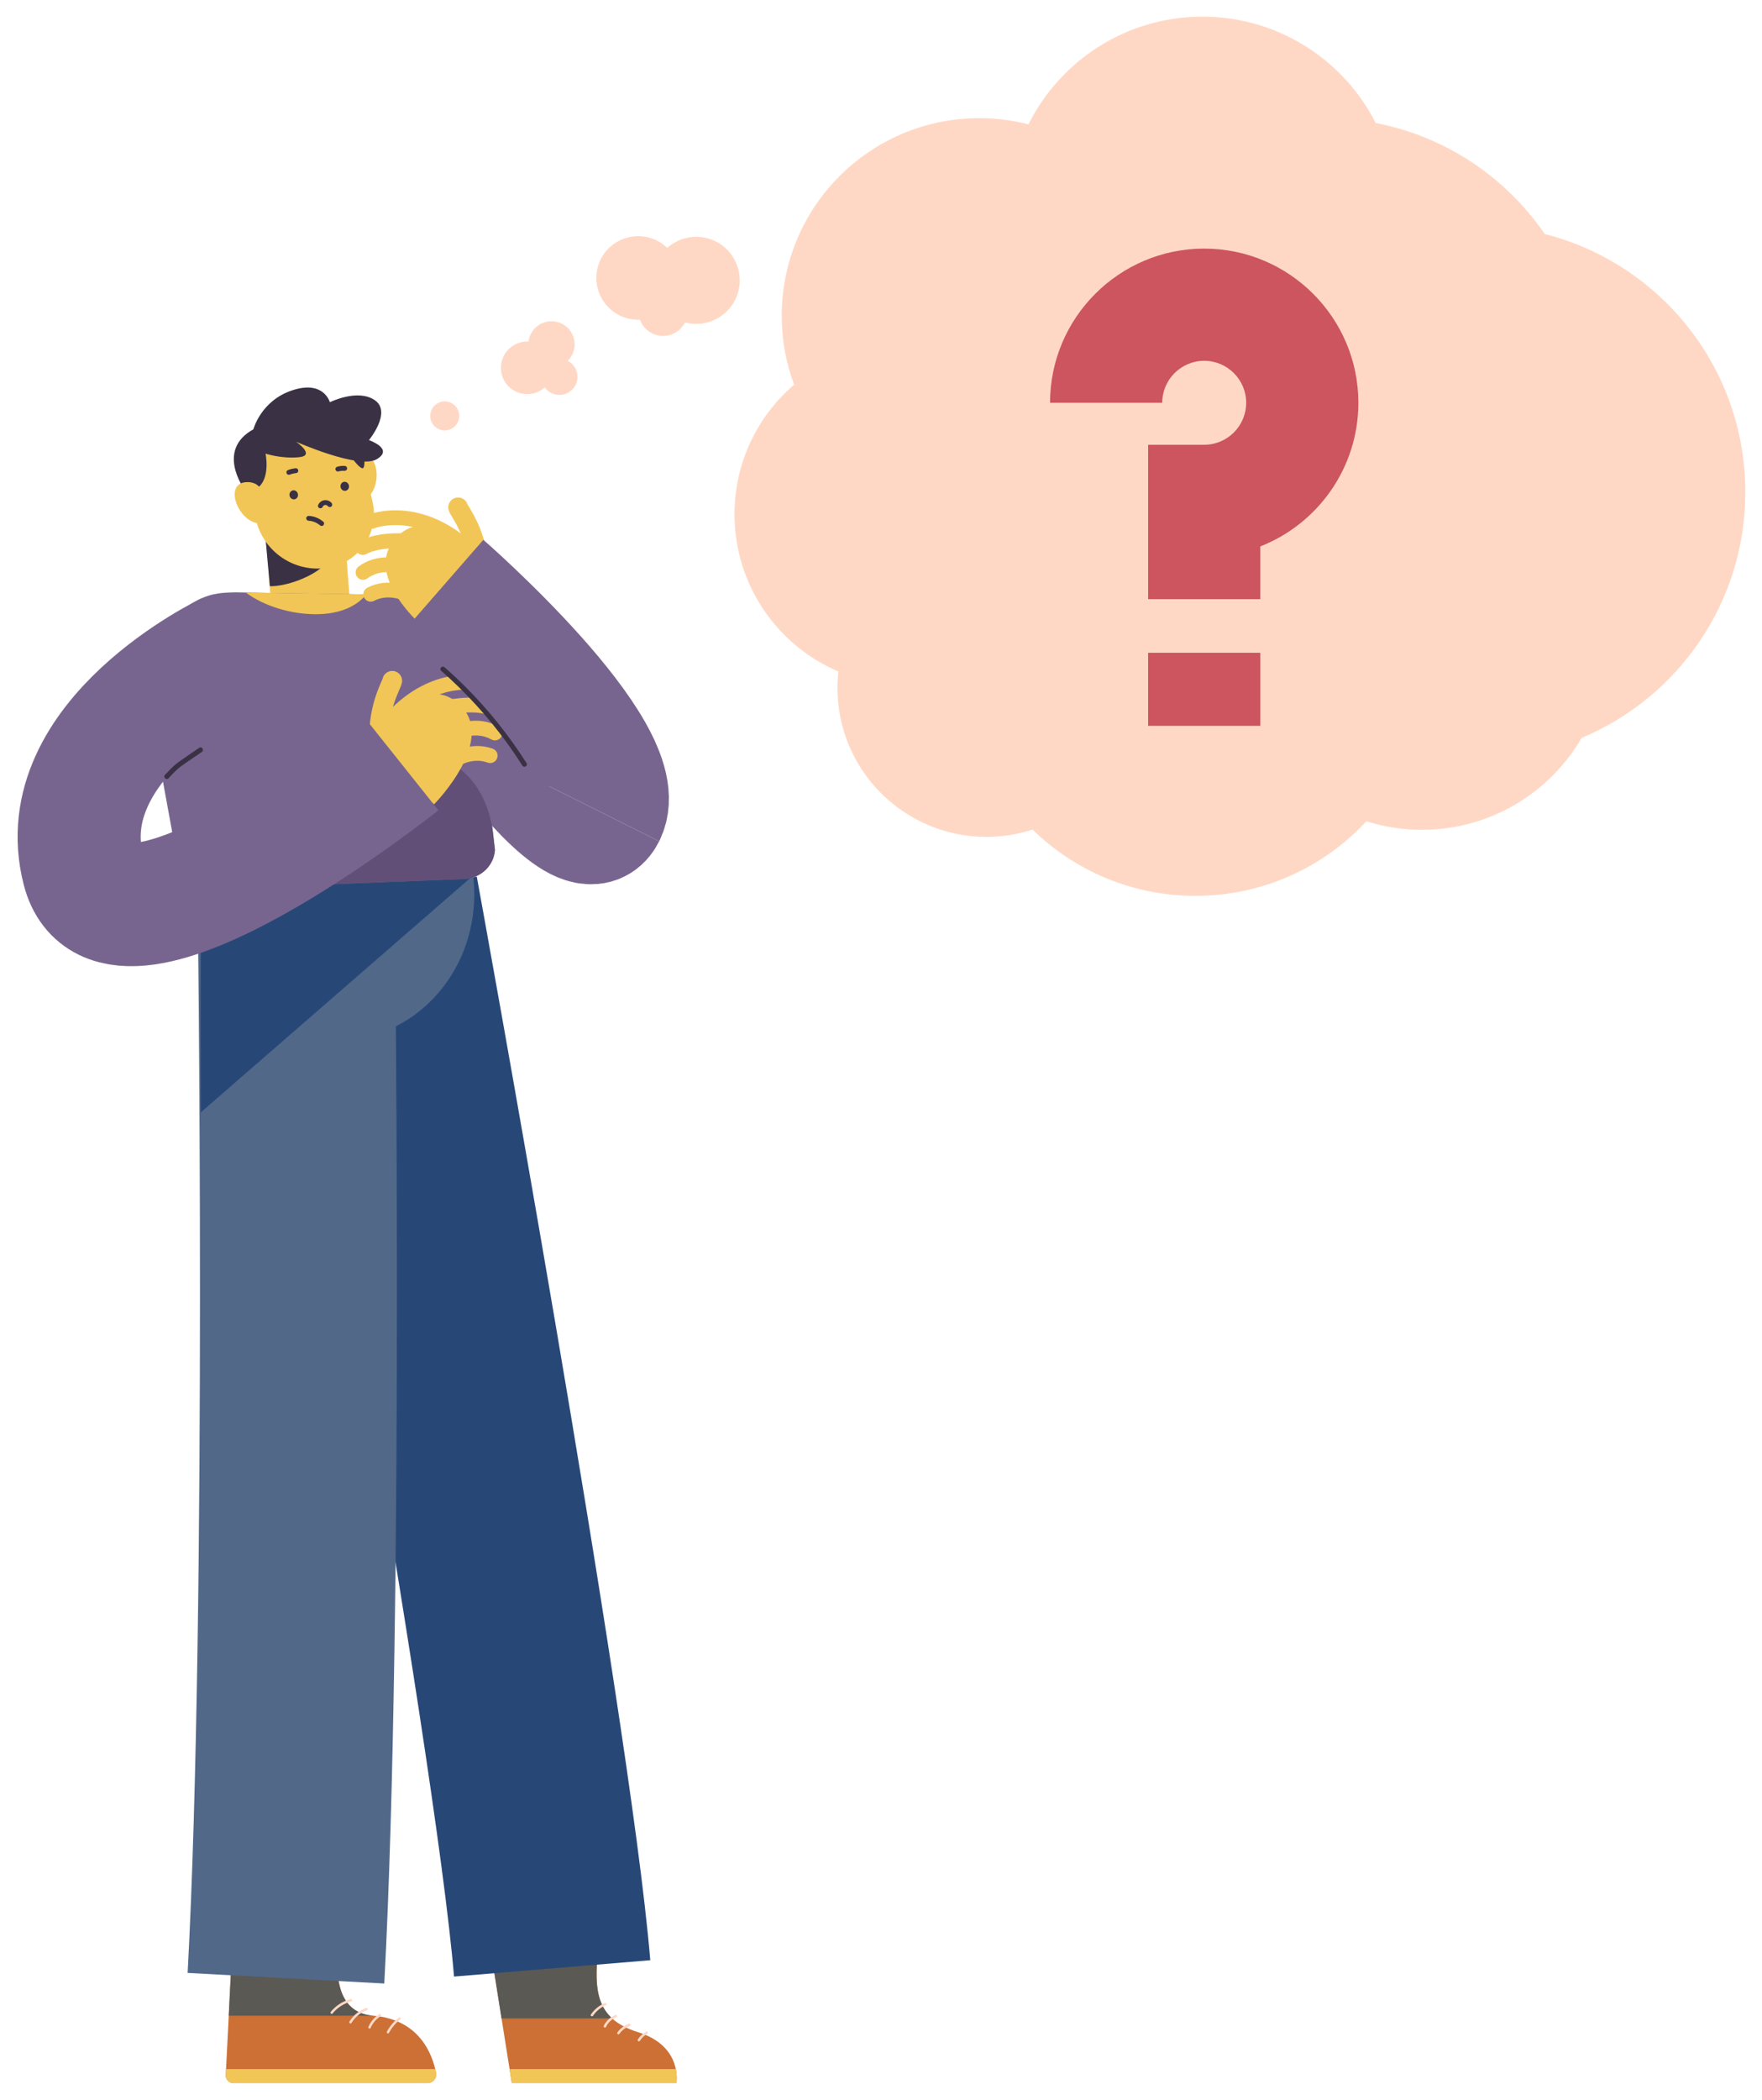 <svg width="423" height="504" viewBox="0 0 423 504" fill="none" xmlns="http://www.w3.org/2000/svg">
<g filter="url(#filter0_d_2631_4380)">
<path d="M153.218 485.781C142.508 482.44 142.508 475.307 143.782 463.833L118.023 467.433L122.867 497.994H162.401C162.401 497.994 163.933 489.122 153.218 485.781Z" fill="#CC7035"/>
<path d="M143.782 463.833L118.023 467.433L120.407 482.476H146.964C142.59 478.518 142.831 472.382 143.782 463.833Z" fill="#5B5953"/>
<path d="M91.207 212.654C91.207 212.654 127.734 412.598 132.555 470.457" stroke="#274877" stroke-width="47.276" stroke-miterlimit="10"/>
<path d="M98.583 144.121C98.583 144.121 137.764 207.857 145.033 193.319" stroke="#78658F" stroke-width="29.547" stroke-miterlimit="10"/>
<path d="M56.008 459.177C56.008 460.498 54.587 488.394 54.194 496.057C54.141 497.113 54.981 497.994 56.037 497.994H102.64C103.944 497.994 104.918 496.808 104.677 495.522C103.85 491.213 100.796 482.699 89.529 481.806C74.374 480.603 83.939 453.059 83.939 453.059" fill="#CC7035"/>
<path d="M89.522 481.807H54.915C55.432 471.532 56.007 460.017 56.007 459.178L83.938 453.054C83.932 453.06 74.368 480.603 89.522 481.807Z" fill="#5B5953"/>
<path d="M84.39 483.533C85.236 482.141 86.551 481.055 88.089 480.515C88.442 480.391 88.289 479.822 87.931 479.951C86.246 480.55 84.807 481.713 83.879 483.239C83.686 483.556 84.191 483.856 84.39 483.533Z" fill="#FFD8C5"/>
<path d="M88.954 484.765C89.465 483.608 90.293 482.616 91.355 481.929C91.672 481.724 91.379 481.219 91.062 481.424C89.923 482.164 89.001 483.227 88.449 484.472C88.384 484.618 88.408 484.789 88.555 484.871C88.678 484.941 88.889 484.912 88.954 484.765Z" fill="#FFD8C5"/>
<path d="M93.386 485.928C94.05 484.683 94.972 483.579 96.093 482.728C96.216 482.634 96.287 482.476 96.199 482.329C96.128 482.205 95.923 482.129 95.8 482.223C94.596 483.139 93.592 484.296 92.882 485.634C92.705 485.969 93.21 486.263 93.386 485.928Z" fill="#FFD8C5"/>
<path d="M79.828 481.289C80.985 479.88 82.552 478.865 84.314 478.395C84.678 478.295 84.525 477.731 84.156 477.831C82.306 478.324 80.627 479.399 79.411 480.878C79.171 481.16 79.587 481.577 79.828 481.289Z" fill="#FFD8C5"/>
<path d="M71.057 211.408C71.057 211.408 73.435 383.891 68.649 472.816" stroke="#516889" stroke-width="47.276" stroke-miterlimit="10"/>
<path d="M81.11 247.649C99.195 247.649 113.856 231.981 113.856 212.654C113.856 193.327 99.195 177.66 81.11 177.66C63.025 177.66 48.364 193.327 48.364 212.654C48.364 231.981 63.025 247.649 81.11 247.649Z" fill="#516889"/>
<path d="M112.845 208.796L48.228 264.981C48.228 264.981 47.976 228.366 48.363 212.654C48.651 200.84 53.836 200.171 53.836 200.171" fill="#274877"/>
<path d="M73.481 126.993C73.787 133.37 74.257 139.734 74.873 146.07" stroke="#F2C656" stroke-width="18.91" stroke-miterlimit="10"/>
<path d="M78.291 133.224C75.167 136.535 68.603 138.778 64.786 138.708L63.735 127.152C63.741 127.146 79.618 131.814 78.291 133.224Z" fill="#3A3144"/>
<path d="M79.629 134.086C71.456 135.959 63.307 130.857 61.434 122.684L59.22 113.037C57.476 105.433 62.226 97.859 69.824 96.115C77.428 94.371 85.002 99.121 86.746 106.719L89.435 118.439C91.05 125.467 86.658 132.472 79.629 134.086Z" fill="#F2C656"/>
<path d="M89.923 109.279C91.162 112.186 90.123 117.417 86.641 118.216C86.641 118.216 83.758 109.96 83.752 109.954C83.558 109.397 85.819 107.706 86.242 107.559C88.05 106.913 89.283 107.794 89.923 109.279Z" fill="#F2C656"/>
<path d="M84.543 107.012C83.228 106.706 86.628 110.981 87.209 110.335C87.79 109.689 87.338 106.078 87.338 106.078" fill="#3A3144"/>
<path d="M58.532 115.215C58.532 115.215 51.833 105.991 60.828 101.047C60.828 101.047 62.613 94.159 70.187 91.676C77.761 89.186 79.188 94.547 79.188 94.547C79.188 94.547 85.888 91.2 90.004 94.071C94.114 96.942 88.571 103.636 88.571 103.636C88.571 103.636 94.683 105.738 90.432 108.228C86.181 110.717 71.068 104.018 71.068 104.018C71.068 104.018 75.93 107.353 71.743 107.746C67.492 108.145 63.752 106.883 63.752 106.883C63.752 106.883 64.897 112.32 62.196 114.815" fill="#3A3144"/>
<path d="M77.433 119.713C77.456 119.666 77.48 119.619 77.503 119.578C77.515 119.555 77.533 119.531 77.55 119.508C77.591 119.443 77.533 119.531 77.521 119.543C77.562 119.502 77.591 119.461 77.632 119.42C77.65 119.402 77.662 119.39 77.679 119.373C77.697 119.355 77.773 119.296 77.697 119.355C77.615 119.42 77.703 119.349 77.721 119.343C77.738 119.332 77.756 119.32 77.773 119.308C77.814 119.285 77.861 119.261 77.903 119.238C77.967 119.202 77.773 119.285 77.867 119.255C77.891 119.249 77.908 119.243 77.932 119.238C77.955 119.232 78.067 119.185 78.09 119.202C78.085 119.202 77.944 119.214 78.032 119.214C78.061 119.214 78.085 119.208 78.114 119.208C78.161 119.208 78.22 119.226 78.267 119.214C78.249 119.22 78.132 119.191 78.208 119.208C78.237 119.214 78.261 119.22 78.29 119.226C78.337 119.238 78.39 119.255 78.437 119.273C78.548 119.308 78.349 119.226 78.407 119.261C78.431 119.273 78.46 119.285 78.484 119.302C78.531 119.326 78.572 119.355 78.613 119.384C78.631 119.396 78.695 119.443 78.625 119.39C78.548 119.332 78.631 119.396 78.642 119.414C78.683 119.455 78.725 119.496 78.766 119.537C78.971 119.766 79.394 119.76 79.594 119.537C79.823 119.29 79.811 118.956 79.594 118.709C79.147 118.198 78.466 117.969 77.803 118.075C77.21 118.169 76.664 118.598 76.411 119.132C76.341 119.279 76.305 119.426 76.352 119.584C76.388 119.719 76.493 119.866 76.623 119.936C76.887 120.06 77.292 120.013 77.433 119.713Z" fill="#3A3144"/>
<path d="M77.643 123.252C76.644 122.395 75.417 121.884 74.102 121.826C73.797 121.814 73.503 122.107 73.515 122.413C73.533 122.742 73.773 122.982 74.102 123C74.237 123.006 74.378 123.017 74.513 123.035C74.372 123.017 74.59 123.047 74.613 123.053C74.683 123.064 74.748 123.076 74.813 123.094C75.071 123.153 75.329 123.229 75.576 123.329C75.599 123.34 75.623 123.346 75.646 123.358C75.588 123.335 75.588 123.335 75.646 123.358C75.711 123.387 75.77 123.417 75.834 123.446C75.958 123.511 76.081 123.575 76.198 123.646C76.316 123.716 76.433 123.793 76.551 123.875C76.58 123.892 76.609 123.916 76.633 123.939C76.586 123.898 76.586 123.904 76.639 123.945C76.692 123.992 76.75 124.033 76.803 124.08C77.038 124.28 77.408 124.327 77.631 124.08C77.842 123.863 77.889 123.464 77.643 123.252Z" fill="#3A3144"/>
<path d="M70.724 117.847C71.278 117.739 71.634 117.172 71.519 116.58C71.404 115.988 70.861 115.595 70.308 115.703C69.754 115.811 69.398 116.378 69.513 116.97C69.628 117.562 70.17 117.955 70.724 117.847Z" fill="#3A3144"/>
<path d="M82.97 115.802C83.524 115.694 83.88 115.127 83.765 114.535C83.65 113.943 83.108 113.55 82.554 113.658C82 113.766 81.644 114.333 81.759 114.925C81.874 115.517 82.416 115.91 82.97 115.802Z" fill="#3A3144"/>
<path d="M69.503 111.933C69.961 111.757 70.436 111.634 70.929 111.569C70.877 111.575 70.824 111.581 70.771 111.593C70.853 111.581 70.935 111.575 71.017 111.563C71.176 111.546 71.317 111.51 71.434 111.393C71.534 111.293 71.611 111.123 71.605 110.976C71.599 110.823 71.546 110.665 71.434 110.559C71.329 110.459 71.17 110.371 71.017 110.389C70.389 110.448 69.779 110.577 69.186 110.806C69.039 110.865 68.915 110.935 68.833 111.076C68.757 111.199 68.728 111.387 68.775 111.528C68.822 111.669 68.91 111.81 69.045 111.88C69.186 111.945 69.356 111.992 69.503 111.933Z" fill="#3A3144"/>
<path d="M81.26 111.152C81.484 111.094 81.707 111.047 81.936 111.011C81.883 111.017 81.83 111.023 81.777 111.035C82.1 110.994 82.423 110.982 82.752 111C83.057 111.017 83.351 110.718 83.339 110.412C83.321 110.078 83.081 109.843 82.752 109.825C82.147 109.79 81.531 109.86 80.949 110.025C80.656 110.107 80.444 110.448 80.538 110.747C80.638 111.047 80.943 111.24 81.26 111.152Z" fill="#3A3144"/>
<path d="M56.342 116.894C56.495 120.047 59.713 124.304 63.189 123.505C63.189 123.505 62.954 115.702 62.184 114.815C61.104 113.571 59.343 113.694 58.902 113.741C56.994 113.946 56.266 115.273 56.342 116.894Z" fill="#F2C656"/>
<path d="M56.454 140.169L102.957 140.915C108.024 140.973 112.258 144.796 112.833 149.828L118.816 202.008C118.558 205.819 115.358 208.825 111.395 208.978L50.688 211.391C46.731 211.55 43.279 208.813 42.685 205.044L33.784 156.486C44.541 139.623 51.839 140.357 56.454 140.169Z" fill="#78658F"/>
<path d="M118.822 202.015L118.376 198.14C118.088 195.621 117.507 193.143 116.526 190.806C114.395 185.727 110.502 181.042 103.486 179.192C85.119 174.348 50.694 211.398 50.694 211.398L111.4 208.984C115.364 208.832 118.564 205.826 118.822 202.015Z" fill="#614F77"/>
<path d="M109.974 119.777C110.326 120.875 114.049 125.238 114.912 133.341" stroke="#F2C656" stroke-width="4.728" stroke-miterlimit="10" stroke-linecap="round"/>
<path d="M103.832 150.468L120.078 134.609C120.078 134.609 103.949 117.382 95.071 127.082C86.194 136.782 103.832 150.468 103.832 150.468Z" fill="#F2C656"/>
<path d="M89.329 123.118C89.329 123.118 99.37 119.102 110.825 128.432" stroke="#F2C656" stroke-width="3.546" stroke-miterlimit="10" stroke-linecap="round"/>
<path d="M98.582 127.933C98.453 127.862 91.448 127.14 87.08 129.418" stroke="#F2C656" stroke-width="3.546" stroke-miterlimit="10" stroke-linecap="round"/>
<path d="M96.046 133.957C95.905 133.91 91.12 132.442 87.144 135.396" stroke="#F2C656" stroke-width="3.546" stroke-miterlimit="10" stroke-linecap="round"/>
<path d="M97.912 140.692C97.783 140.622 93.362 138.361 88.993 140.639" stroke="#F2C656" stroke-width="3.546" stroke-miterlimit="10" stroke-linecap="round"/>
<path d="M94.166 161.4C93.96 162.534 90.837 167.342 91.025 175.492" stroke="#F2C656" stroke-width="4.728" stroke-miterlimit="10" stroke-linecap="round"/>
<path d="M104.225 191.035L86.059 177.407C86.059 177.407 99.822 158.236 109.88 166.709C119.938 175.181 104.225 191.035 104.225 191.035Z" fill="#F2C656"/>
<path d="M115.063 162.035C115.063 162.035 104.588 159.352 94.436 170.085" stroke="#F2C656" stroke-width="3.546" stroke-miterlimit="10" stroke-linecap="round"/>
<path d="M106.515 168.006C106.632 167.918 113.484 166.298 118.111 167.995" stroke="#F2C656" stroke-width="3.546" stroke-miterlimit="10" stroke-linecap="round"/>
<path d="M109.809 173.655C109.938 173.59 114.494 171.512 118.821 173.931" stroke="#F2C656" stroke-width="3.546" stroke-miterlimit="10" stroke-linecap="round"/>
<path d="M108.835 180.577C108.952 180.489 113.045 177.677 117.672 179.374" stroke="#F2C656" stroke-width="3.546" stroke-miterlimit="10" stroke-linecap="round"/>
<path d="M58.99 140.21C63.335 143.457 69.8 145.424 75.771 145.424C81.455 145.424 85.489 143.639 87.955 140.674L58.99 140.21Z" fill="#F2C656"/>
<path d="M145.033 193.318C152.302 178.78 106.327 138.701 106.327 138.701" stroke="#78658F" stroke-width="29.547" stroke-miterlimit="10"/>
<path d="M54.828 154.907C54.828 154.907 11.906 175.375 20.021 206.741C27.478 235.564 96.046 180.93 96.046 180.93" stroke="#78658F" stroke-width="29.547" stroke-miterlimit="10"/>
<path d="M54.194 496.063C54.141 497.119 54.981 498 56.037 498H102.64C103.944 498 104.918 496.814 104.677 495.528C104.625 495.246 104.56 494.947 104.484 494.63H54.264C54.241 495.158 54.217 495.646 54.194 496.063Z" fill="#F2C656"/>
<path d="M40.442 184.81C41.17 184.053 41.874 183.266 42.661 182.573C42.814 182.438 42.972 182.309 43.131 182.18C43.172 182.15 43.213 182.115 43.248 182.086C43.313 182.033 43.184 182.133 43.307 182.039C43.407 181.962 43.501 181.892 43.6 181.821C44.147 181.422 44.704 181.041 45.262 180.659C46.319 179.937 47.382 179.214 48.444 178.492C49.067 178.07 48.48 177.048 47.852 177.476C46.284 178.545 44.699 179.584 43.16 180.694C42.414 181.234 41.71 181.816 41.064 182.467C40.571 182.966 40.095 183.471 39.608 183.976C39.085 184.522 39.913 185.356 40.442 184.81Z" fill="#3A3144"/>
<path d="M105.899 158.987C111.776 164.142 117.09 169.949 121.681 176.285C122.973 178.07 124.212 179.896 125.392 181.763C125.797 182.397 126.813 181.81 126.408 181.17C122.181 174.5 117.207 168.294 111.612 162.721C110.032 161.148 108.406 159.627 106.732 158.159C106.163 157.66 105.329 158.488 105.899 158.987Z" fill="#3A3144"/>
<path d="M122.867 497.994H162.401C162.401 497.994 162.647 496.562 162.248 494.624H122.333L122.867 497.994Z" fill="#F2C656"/>
<path d="M142.367 481.83C143.107 480.726 144.176 479.84 145.403 479.329C145.55 479.27 145.655 479.135 145.608 478.965C145.573 478.83 145.397 478.7 145.244 478.759C143.864 479.335 142.69 480.292 141.856 481.531C141.651 481.848 142.162 482.141 142.367 481.83Z" fill="#FFD8C5"/>
<path d="M145.46 484.524C145.965 483.485 146.846 482.634 147.927 482.193C148.073 482.135 148.179 482 148.132 481.829C148.091 481.688 147.921 481.565 147.768 481.624C146.553 482.117 145.531 483.039 144.95 484.225C144.879 484.366 144.909 484.542 145.055 484.624C145.19 484.706 145.396 484.665 145.46 484.524Z" fill="#FFD8C5"/>
<path d="M148.719 486.146C149.312 485.307 150.175 484.655 151.144 484.314C151.291 484.261 151.391 484.115 151.349 483.95C151.308 483.804 151.138 483.692 150.985 483.745C149.864 484.144 148.901 484.878 148.208 485.847C148.114 485.976 148.185 486.176 148.314 486.246C148.467 486.34 148.625 486.275 148.719 486.146Z" fill="#FFD8C5"/>
<path d="M153.617 487.836C154.064 487.144 154.68 486.562 155.414 486.151C155.555 486.075 155.596 485.887 155.52 485.752C155.438 485.611 155.256 485.57 155.12 485.646C154.31 486.104 153.617 486.762 153.112 487.543C153.03 487.672 153.083 487.872 153.218 487.942C153.359 488.018 153.523 487.977 153.617 487.836Z" fill="#FFD8C5"/>
<path d="M419.001 116.126C419.001 86.269 398.527 61.191 370.854 54.175C361.524 40.57 347.068 30.759 330.276 27.524C322.56 12.375 306.831 2 288.67 2C270.38 2 254.562 12.522 246.905 27.841C243.136 26.878 239.178 26.361 235.109 26.361C208.91 26.361 187.667 47.599 187.667 73.803C187.667 79.616 188.718 85.188 190.632 90.332C181.878 97.853 176.329 108.998 176.329 121.439C176.329 138.385 186.604 152.923 201.26 159.176C201.119 160.468 201.043 161.771 201.043 163.098C201.043 182.856 217.06 198.874 236.818 198.874C240.681 198.874 244.398 198.251 247.886 197.118C257.979 206.965 271.771 213.03 286.985 213.03C303.196 213.03 317.793 206.143 328.021 195.133C332.231 196.46 336.711 197.177 341.361 197.177C357.737 197.177 372.028 188.299 379.72 175.105C402.795 165.464 419.001 142.689 419.001 116.126Z" fill="#FFD8C5"/>
<path d="M164.269 75.698C165.892 72.886 164.929 69.292 162.118 67.669C159.307 66.046 155.712 67.009 154.089 69.82C152.466 72.631 153.429 76.226 156.24 77.849C159.052 79.472 162.646 78.509 164.269 75.698Z" fill="#FFD8C5"/>
<path d="M161.894 69.736C164.667 64.933 163.021 58.793 158.219 56.02C153.417 53.248 147.276 54.893 144.504 59.695C141.731 64.498 143.376 70.638 148.179 73.411C152.981 76.183 159.121 74.538 161.894 69.736Z" fill="#FFD8C5"/>
<path d="M176.191 70.513C179.077 65.515 177.365 59.123 172.366 56.237C167.367 53.351 160.975 55.063 158.089 60.062C155.203 65.061 156.916 71.453 161.914 74.339C166.913 77.225 173.305 75.512 176.191 70.513Z" fill="#FFD8C5"/>
<path d="M138.056 90.626C139.252 88.554 138.542 85.904 136.47 84.707C134.397 83.511 131.747 84.221 130.55 86.293C129.354 88.366 130.064 91.016 132.136 92.213C134.209 93.409 136.859 92.699 138.056 90.626Z" fill="#FFD8C5"/>
<path d="M132.034 89.443C133.779 86.421 132.744 82.557 129.722 80.812C126.7 79.068 122.836 80.103 121.092 83.125C119.347 86.147 120.382 90.01 123.404 91.755C126.426 93.5 130.29 92.464 132.034 89.443Z" fill="#FFD8C5"/>
<path d="M137.205 83.436C138.738 80.779 137.828 77.382 135.171 75.849C132.515 74.315 129.118 75.225 127.584 77.882C126.05 80.538 126.96 83.935 129.617 85.469C132.274 87.003 135.671 86.093 137.205 83.436Z" fill="#FFD8C5"/>
<path d="M109.785 99.572C110.748 97.904 110.176 95.771 108.508 94.808C106.84 93.845 104.707 94.416 103.744 96.085C102.781 97.753 103.352 99.886 105.02 100.849C106.689 101.812 108.822 101.24 109.785 99.572Z" fill="#FFD8C5"/>
<path d="M302.562 141.814H275.629V104.753H289.092C294.647 104.753 299.168 100.231 299.168 94.677C299.168 89.122 294.647 84.601 289.092 84.601C283.538 84.601 279.017 89.122 279.017 94.677H252.084C252.084 74.267 268.689 57.669 289.092 57.669C309.496 57.669 326.101 74.273 326.101 94.677C326.101 110.336 316.325 123.753 302.556 129.155V141.814H302.562Z" fill="#CC555F"/>
<path d="M302.561 154.684H275.628V172.222H302.561V154.684Z" fill="#CC555F"/>
</g>
<defs>
<filter id="filter0_d_2631_4380" x="0.2" y="0" width="422.801" height="504" filterUnits="userSpaceOnUse" color-interpolation-filters="sRGB">
<feFlood flood-opacity="0" result="BackgroundImageFix"/>
<feColorMatrix in="SourceAlpha" type="matrix" values="0 0 0 0 0 0 0 0 0 0 0 0 0 0 0 0 0 0 127 0" result="hardAlpha"/>
<feOffset dy="2"/>
<feGaussianBlur stdDeviation="2"/>
<feComposite in2="hardAlpha" operator="out"/>
<feColorMatrix type="matrix" values="0 0 0 0 0 0 0 0 0 0 0 0 0 0 0 0 0 0 0.25 0"/>
<feBlend mode="normal" in2="BackgroundImageFix" result="effect1_dropShadow_2631_4380"/>
<feBlend mode="normal" in="SourceGraphic" in2="effect1_dropShadow_2631_4380" result="shape"/>
</filter>
</defs>
</svg>
